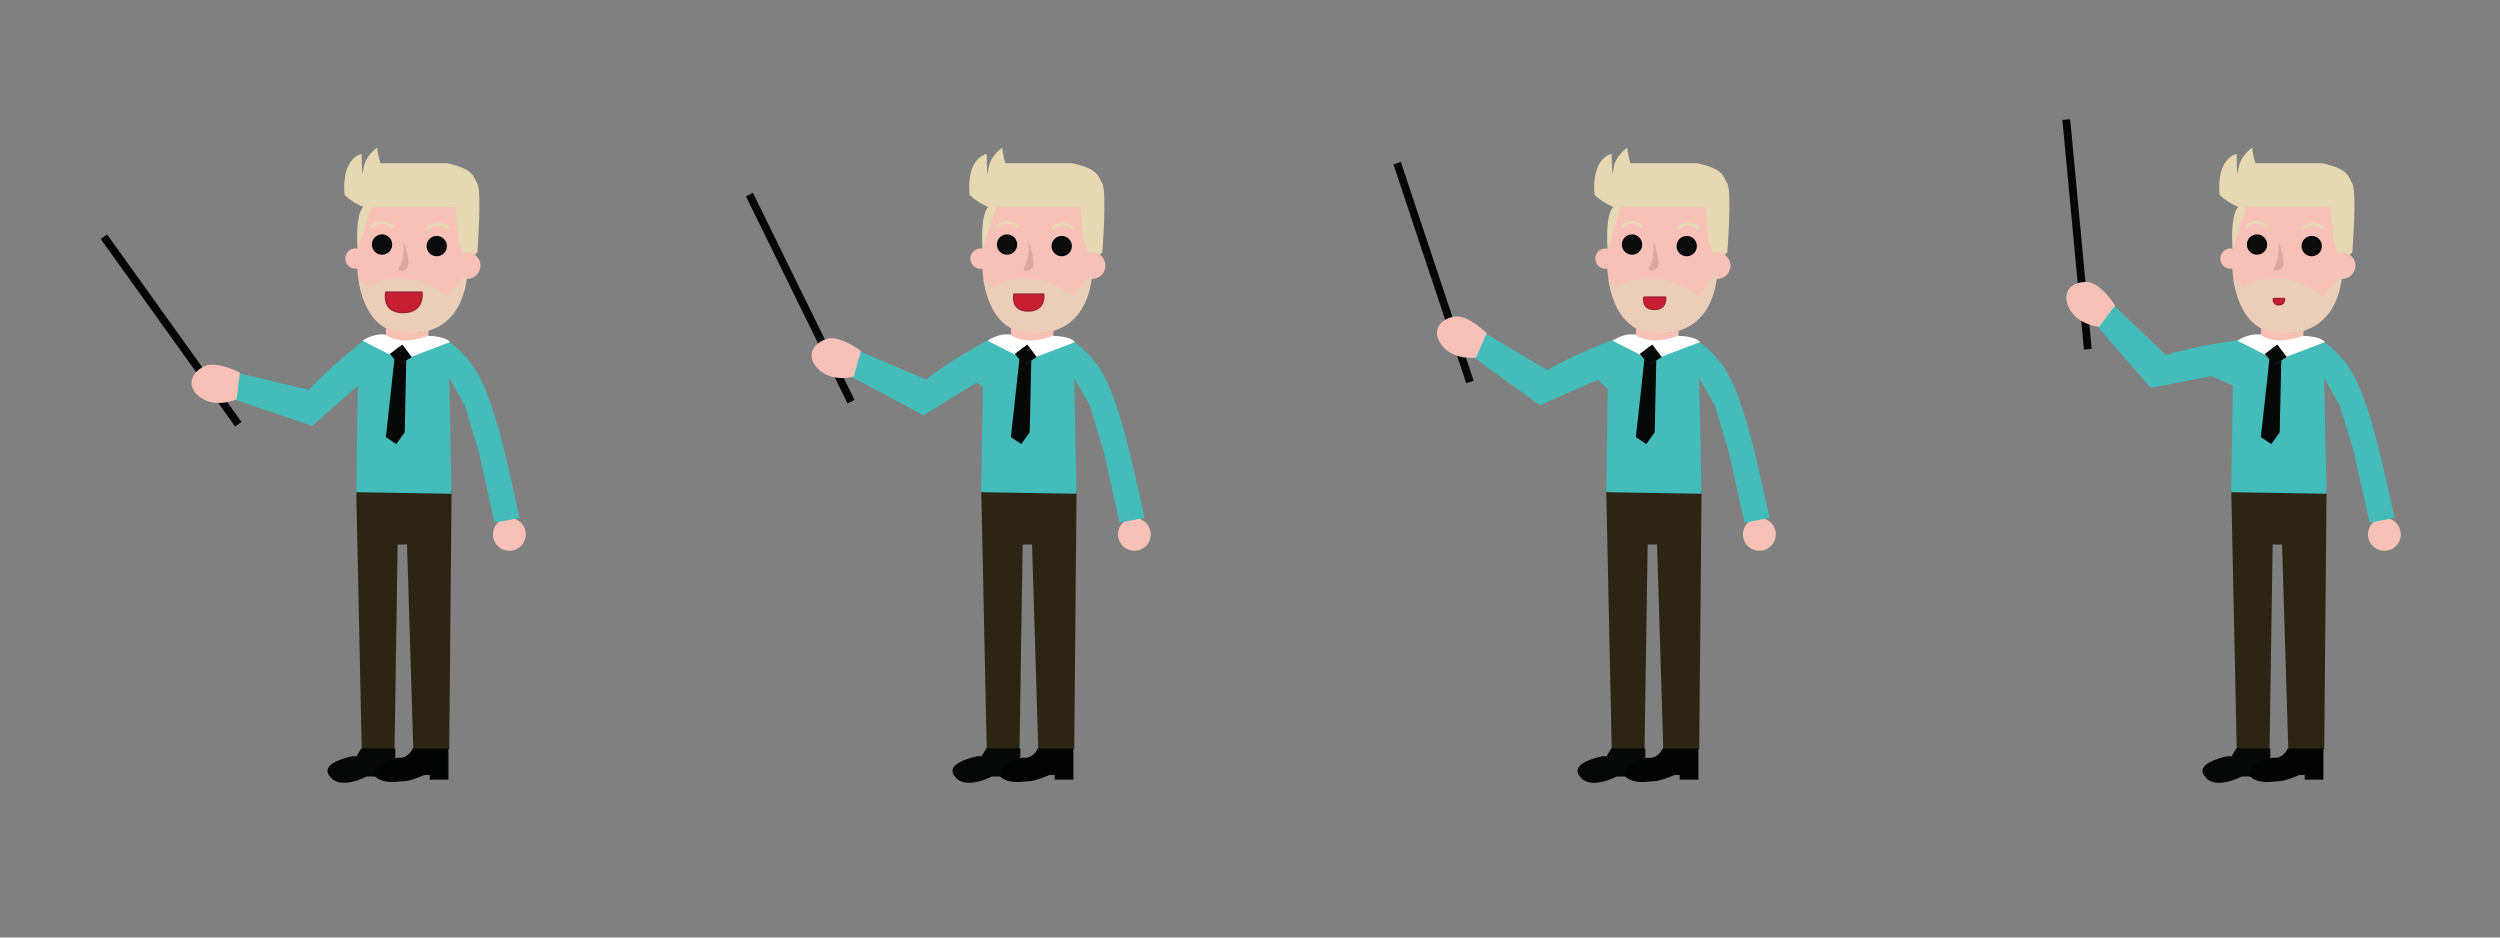 <svg xmlns="http://www.w3.org/2000/svg" xmlns:xlink="http://www.w3.org/1999/xlink" width="1600" height="600" viewBox="0 0 1600 600"><rect x="0" y="0" width="1600" height="600" fill="#808080" stroke="none"/><defs><style>.cls-1{fill:#e5d8b3;}.cls-2,.cls-5{fill:#f7c1b7;}.cls-3{fill:#0b0c0b;}.cls-10,.cls-13,.cls-14,.cls-15,.cls-3{stroke:#040505;}.cls-10,.cls-13,.cls-14,.cls-15,.cls-3,.cls-5,.cls-6,.cls-7{stroke-miterlimit:10;}.cls-4{fill:#eaceb7;}.cls-5,.cls-6{stroke:#e5d8b3;stroke-width:2px;}.cls-10,.cls-17,.cls-6{fill:none;}.cls-7{fill:#c71e32;stroke:#a32136;}.cls-8{fill:#dba7a1;}.cls-9{fill:#44bcb9;}.cls-10{stroke-width:5px;}.cls-11{fill:#2d2513;}.cls-12{fill:#fff;}.cls-13{fill:#060707;}.cls-14{fill:#010202;}.cls-15,.cls-16{fill:#050707;}</style><symbol id="m1" data-name="m1" viewBox="0 0 400 600"><g id="m1-3" data-name="m1"><path class="cls-1" d="M305.5,161.5s3-39,0-44-2-9-19-13h-43s-2-6-2-10c0,0-7.75,4.85-8.95,13.58q0,.21-.05.42c-1,9-1-10-1-10s-13,2-11,26c0,0,3,4,12,8,0,0-5.5,3.5-3.5,29.5-.29.78,9-23.89,8.5-28.5-.2-2,53.5-.5,53.5-.5s-.37,16.9,3,26C296.16,164.84,300.42,166.58,305.5,161.5Z"/><circle class="cls-2" cx="299" cy="170" r="8.5"/><circle class="cls-2" cx="227.5" cy="165.5" r="6.5"/><path class="cls-2" d="M254.5,212.5s12.64,3,23-3c6.92-4,15.2-10.39,20-28,0,0,2-12-4-27.5l-2-21.5h-54l-9,29S225.5,207.5,254.5,212.5Z"/><circle class="cls-3" cx="279.5" cy="157.5" r="6"/><circle class="cls-3" cx="244.5" cy="156.5" r="6"/><path class="cls-4" d="M229.37,178.5s1.26,11.8,7.63,21.5c2.54,3.87,5.32,7.44,10,10s10.63,3.57,18.09,3.19C298.7,211.5,299,174.82,299,174.82L286.49,189.5s-24.42-21-50.88-6Z"/><path class="cls-5" d="M287.5,146.5s-7-7-14,0"/><path class="cls-6" d="M251.5,145.5s-7-7-14,0"/><path class="cls-7" d="M270,187H247s-3,13,11,13S270,187,270,187Z"/><path class="cls-8" d="M258,154s2,10-3,18c0,0,1,3,5,0S258,154,258,154Z"/><circle class="cls-2" cx="326" cy="342" r="10.5"/><path class="cls-9" d="M316.5,334.5l-10-45-9-30-12-21,1.79-19.67s11.31,6.8,19.21,21.67c9.56,18,16.69,47.75,26,91Z"/><path class="cls-9" d="M288.15,219.39s-3.92-3.42-14-4.41L288,224Z"/><path class="cls-9" d="M234,217s-23,17.56-36.36,32.54l-46.09-11-2,17,50.19,17L230,246Z"/><line class="cls-10" x1="66.5" y1="151.5" x2="152.5" y2="271.5"/><path class="cls-2" d="M153.5,238.5s-15-8-23-4-12,13-2,20,23,1,23,1Z"/><polygon class="cls-11" points="228 313.94 289 313.94 287.5 479.5 264.5 479.5 260.5 348.5 254.5 348.5 252.5 479.5 231.5 479.5 228 313.94"/><path class="cls-9" d="M287,219s-8.13-4-12.2-4-23.38-2-35.58,0l-5.08,2L229,247l-1,68,61,1-2-97"/><path class="cls-2" d="M274.32,211.43,274,217s-22,3-27-1v-6S261.65,215.85,274.32,211.43Z"/><path class="cls-12" d="M263.12,228.74"/><path class="cls-12" d="M249.59,227,232,218.08s6.47-4.86,14.55-4c0,0,8.32,7.86,27.41.88,0,0,11,0,14,4l-26.28,10-6.45-7.09L249.59,227"/><path class="cls-13" d="M211.5,496.5s-8-7,14-12h3l3-5h21v5s-16,8-12,12h-6S217.5,505.5,211.5,496.5Z"/><path class="cls-14" d="M286.5,498.5h-11v-3h-4s-9,4-13,4-11,2-17-2,7-13,15-12c0,0,5,0,8-6h22Z"/><polygon class="cls-15" points="258.5 276.5 253.5 283.5 247.5 279.5 253 229.42 256.5 233.5 259.5 231.5 258.5 276.5"/><polygon class="cls-16" points="263.5 228.5 257.5 220.5 249.5 226.5 255.5 233.5 258.19 231.82 263.5 228.5"/><rect class="cls-17" width="400" height="600"/></g></symbol><symbol id="m2" data-name="m2" viewBox="0 0 400 600"><g id="m1_copy" data-name="m1 copy"><path class="cls-1" d="M305.5,161.5s3-39,0-44-2-9-19-13h-43s-2-6-2-10c0,0-7.75,4.85-8.95,13.58q0,.21-.05.42c-1,9-1-10-1-10s-13,2-11,26c0,0,3,4,12,8,0,0-5.5,3.5-3.5,29.5-.29.78,9-23.89,8.5-28.5-.2-2,53.5-.5,53.5-.5s-.37,16.9,3,26C296.16,164.84,300.42,166.58,305.5,161.5Z"/><circle class="cls-2" cx="299" cy="170" r="8.5"/><circle class="cls-2" cx="227.5" cy="165.5" r="6.5"/><path class="cls-2" d="M254.5,212.5s12.64,3,23-3c6.92-4,15.2-10.39,20-28,0,0,2-12-4-27.5l-2-21.5h-54l-9,29S225.5,207.5,254.5,212.5Z"/><circle class="cls-3" cx="279.5" cy="157.5" r="6"/><circle class="cls-3" cx="244.5" cy="156.5" r="6"/><path class="cls-4" d="M229.37,178.5s1.26,11.8,7.63,21.5c2.54,3.87,5.32,7.44,10,10s10.63,3.57,18.09,3.19C298.7,211.5,299,174.82,299,174.82L286.49,189.5s-24.42-21-50.88-6Z"/><path class="cls-5" d="M287.5,146.5s-7-7-14,0"/><path class="cls-6" d="M251.5,145.5s-7-7-14,0"/><path class="cls-7" d="M267.92,188.28H249S246.48,199,258,199,267.92,188.28,267.92,188.28Z"/><path class="cls-8" d="M258,154s2,10-3,18c0,0,1,3,5,0S258,154,258,154Z"/><circle class="cls-2" cx="326" cy="342" r="10.5"/><path class="cls-9" d="M316.5,334.5l-10-45-9-30-12-21,1.79-19.67s11.31,6.8,19.21,21.67c9.56,18,16.69,47.75,26,91Z"/><path class="cls-9" d="M288.15,219.39s-3.92-3.42-14-4.41L288,224Z"/><polygon class="cls-9" points="232 218 240 222.64 234 251 219 240.69 232 218"/><path class="cls-9" d="M234,216.75s-25.63,13.52-41.23,26.09l-43.65-18.44-4.82,16.4,46.7,25,34.27-21.14Z"/><line class="cls-10" x1="79.63" y1="124.51" x2="144.65" y2="257.06"/><path class="cls-2" d="M151.08,224.67s-13.47-10.37-22-7.74-14,10.84-5.27,19.4,22.52,4.78,22.52,4.78Z"/><polygon class="cls-11" points="228 313.94 289 313.94 287.5 479.5 264.5 479.5 260.5 348.5 254.5 348.5 252.5 479.5 231.5 479.5 228 313.94"/><path class="cls-9" d="M287,219s-8.13-4-12.2-4-23.38-2-35.58,0l-5.08,2L229,247l-1,68,61,1-2-97"/><path class="cls-2" d="M274.32,211.43,274,217s-22,3-27-1v-6S261.65,215.85,274.32,211.43Z"/><path class="cls-12" d="M263.12,228.74"/><path class="cls-12" d="M249.59,227,232,218.08s6.47-4.86,14.55-4c0,0,8.32,7.86,27.41.88,0,0,11,0,14,4l-26.28,10-6.45-7.09L249.59,227"/><path class="cls-13" d="M211.5,496.5s-8-7,14-12h3l3-5h21v5s-16,8-12,12h-6S217.5,505.5,211.5,496.5Z"/><path class="cls-14" d="M286.5,498.5h-11v-3h-4s-9,4-13,4-11,2-17-2,7-13,15-12c0,0,5,0,8-6h22Z"/><polygon class="cls-15" points="258.5 276.5 253.5 283.5 247.5 279.5 253 229.42 256.5 233.5 259.5 231.5 258.5 276.5"/><polygon class="cls-16" points="263.5 228.5 257.5 220.5 249.5 226.5 255.5 233.5 258.19 231.82 263.5 228.5"/><rect class="cls-17" width="400" height="600"/></g></symbol><symbol id="m3" data-name="m3" viewBox="0 0 400 600"><g id="m3-3" data-name="m3"><g id="m1_copy_2" data-name="m1 copy 2"><path class="cls-1" d="M305.5,161.5s3-39,0-44-2-9-19-13h-43s-2-6-2-10c0,0-7.75,4.85-8.95,13.58q0,.21-.05.42c-1,9-1-10-1-10s-13,2-11,26c0,0,3,4,12,8,0,0-5.5,3.5-3.5,29.5-.29.78,9-23.89,8.5-28.5-.2-2,53.5-.5,53.5-.5s-.37,16.9,3,26C296.16,164.84,300.42,166.58,305.5,161.5Z"/><circle class="cls-2" cx="299" cy="170" r="8.5"/><circle class="cls-2" cx="326" cy="342" r="10.5"/><g id="m3-4" data-name="m3"><circle class="cls-2" cx="227.5" cy="165.5" r="6.5"/><path class="cls-2" d="M254.5,212.5s12.64,3,23-3c6.92-4,15.2-10.39,20-28,0,0,2-12-4-27.5l-2-21.5h-54l-9,29S225.5,207.5,254.5,212.5Z"/><circle class="cls-3" cx="279.5" cy="157.5" r="6"/><circle class="cls-3" cx="244.5" cy="156.5" r="6"/><path class="cls-4" d="M229.37,178.5s1.26,11.8,7.63,21.5c2.54,3.87,5.32,7.44,10,10s10.63,3.57,18.09,3.19C298.7,211.5,299,174.82,299,174.82L286.49,189.5s-24.42-21-50.88-6Z"/><path class="cls-5" d="M287.5,146.5s-7-7-14,0"/><path class="cls-6" d="M251.5,145.5s-7-7-14,0"/><path class="cls-7" d="M265.94,190.21H252.16s-1.8,7.79,6.59,7.79S265.94,190.21,265.94,190.21Z"/><path class="cls-8" d="M258,154s2,10-3,18c0,0,1,3,5,0S258,154,258,154Z"/><path class="cls-9" d="M316.5,334.5l-10-45-9-30-12-21,1.79-19.67s11.31,6.8,19.21,21.67c9.56,18,16.69,47.75,26,91Z"/><path class="cls-9" d="M288.15,219.39s-3.92-3.42-14-4.41L288,224Z"/><polygon class="cls-9" points="232 218 236 220 229 249 218 239 232 218"/><path class="cls-9" d="M234.76,216.58s-27.21,9.95-44.37,20.31l-40.77-24.14-7,15.6,42.91,31.07,36.8-16.33Z"/><line class="cls-10" x1="94.17" y1="104.41" x2="140.78" y2="244.5"/><path class="cls-2" d="M151.51,213.27s-12-12.08-20.78-10.63-15.31,8.86-7.83,18.51,21.67,7.77,21.67,7.77Z"/><polygon class="cls-11" points="228 313.94 289 313.94 287.5 479.5 264.5 479.5 260.5 348.5 254.5 348.5 252.5 479.5 231.5 479.5 228 313.94"/><path class="cls-9" d="M287,219s-8.13-4-12.2-4-23.38-2-35.58,0l-5.08,2L229,247l-1,68,61,1-2-97"/><path class="cls-2" d="M274.32,211.43,274,217s-22,3-27-1v-6S261.65,215.85,274.32,211.43Z"/><path class="cls-12" d="M263.12,228.74"/><path class="cls-12" d="M249.59,227,232,218.08s6.47-4.86,14.55-4c0,0,8.32,7.86,27.41.88,0,0,11,0,14,4l-26.28,10-6.45-7.09L249.59,227"/><path class="cls-13" d="M211.5,496.5s-8-7,14-12h3l3-5h21v5s-16,8-12,12h-6S217.5,505.5,211.5,496.5Z"/><path class="cls-14" d="M286.5,498.5h-11v-3h-4s-9,4-13,4-11,2-17-2,7-13,15-12c0,0,5,0,8-6h22Z"/><polygon class="cls-15" points="258.5 276.5 253.5 283.5 247.5 279.5 253 229.42 256.5 233.5 259.5 231.5 258.5 276.5"/><polygon class="cls-16" points="263.5 228.5 257.5 220.5 249.5 226.5 255.5 233.5 258.19 231.82 263.5 228.5"/><rect class="cls-17" width="400" height="600"/></g></g></g></symbol><symbol id="m4-2" data-name="m4" viewBox="0 0 400 600"><g id="m4-4" data-name="m4"><g id="m1_copy_3" data-name="m1 copy 3"><path class="cls-1" d="M305.5,161.5s3-39,0-44-2-9-19-13h-43s-2-6-2-10c0,0-7.75,4.85-8.95,13.58q0,.21-.05.42c-1,9-1-10-1-10s-13,2-11,26c0,0,3,4,12,8,0,0-5.5,3.5-3.5,29.5-.29.78,9-23.89,8.5-28.5-.2-2,53.5-.5,53.5-.5s-.37,16.9,3,26C296.16,164.84,300.42,166.58,305.5,161.5Z"/><circle class="cls-2" cx="299" cy="170" r="8.5"/><circle class="cls-2" cx="227.5" cy="165.5" r="6.5"/><path class="cls-2" d="M254.5,212.5s12.64,3,23-3c6.92-4,15.2-10.39,20-28,0,0,2-12-4-27.5l-2-21.5h-54l-9,29S225.5,207.5,254.5,212.5Z"/><circle class="cls-3" cx="279.5" cy="157.5" r="6"/><circle class="cls-3" cx="244.5" cy="156.5" r="6"/><path class="cls-4" d="M229.37,178.5s1.26,11.8,7.63,21.5c2.54,3.87,5.32,7.44,10,10s10.63,3.57,18.09,3.19C298.7,211.5,299,174.82,299,174.82L286.49,189.5s-24.42-21-50.88-6Z"/><path class="cls-5" d="M287.5,146.5s-7-7-14,0"/><path class="cls-6" d="M251.5,145.5s-7-7-14,0"/><path class="cls-7" d="M262,191.11h-6.89a3.05,3.05,0,0,0,3.29,3.89A3.3,3.3,0,0,0,262,191.11Z"/><path class="cls-8" d="M258,154s2,10-3,18c0,0,1,3,5,0S258,154,258,154Z"/><circle class="cls-2" cx="326" cy="342" r="10.5"/><path class="cls-9" d="M316.5,334.5l-10-45-9-30-12-21,1.79-19.67s11.31,6.8,19.21,21.67c9.56,18,16.69,47.75,26,91Z"/><path class="cls-9" d="M288.15,219.39s-3.92-3.42-14-4.41L288,224Z"/><polygon class="cls-9" points="216 241 232 248 236.2 220.5 232 218 214 240 216 241"/><path class="cls-9" d="M234.06,217.54s-28.76,3.55-47.8,9.77L152,194.59l-10.32,13.63,34.79,40L216,240.56Z"/><line class="cls-10" x1="122.42" y1="76.53" x2="136.2" y2="223.52"/><path class="cls-2" d="M153.7,195.53s-8.92-14.47-17.85-15-16.92,5.18-11.81,16.26S143.4,209.2,143.4,209.2Z"/><polygon class="cls-11" points="228 313.94 289 313.94 287.5 479.5 264.5 479.5 260.5 348.5 254.5 348.5 252.5 479.5 231.5 479.5 228 313.94"/><path class="cls-9" d="M287,219s-8.13-4-12.2-4-23.38-2-35.58,0l-5.08,2L229,247l-1,68,61,1-2-97"/><path class="cls-2" d="M274.32,211.43,274,217s-22,3-27-1v-6S261.65,215.85,274.32,211.43Z"/><path class="cls-12" d="M263.12,228.74"/><path class="cls-12" d="M249.59,227,232,218.08s6.47-4.86,14.55-4c0,0,8.32,7.86,27.41.88,0,0,11,0,14,4l-26.28,10-6.45-7.09L249.59,227"/><path class="cls-13" d="M211.5,496.5s-8-7,14-12h3l3-5h21v5s-16,8-12,12h-6S217.5,505.5,211.5,496.5Z"/><path class="cls-14" d="M286.5,498.5h-11v-3h-4s-9,4-13,4-11,2-17-2,7-13,15-12c0,0,5,0,8-6h22Z"/><polygon class="cls-15" points="258.5 276.5 253.5 283.5 247.5 279.5 253 229.42 256.5 233.5 259.5 231.5 258.5 276.5"/><polygon class="cls-16" points="263.5 228.5 257.5 220.5 249.5 226.5 255.5 233.5 258.19 231.82 263.5 228.5"/><rect class="cls-17" width="400" height="600"/></g></g></symbol></defs><title>laerer</title><g id="Layer_2" data-name="Layer 2"><g id="m4"><use width="400" height="600" xlink:href="#m1"/><use width="400" height="600" transform="translate(400)" xlink:href="#m2"/><use width="400" height="600" transform="translate(800)" xlink:href="#m3"/><use width="400" height="600" transform="translate(1200)" xlink:href="#m4-2"/></g></g></svg>
